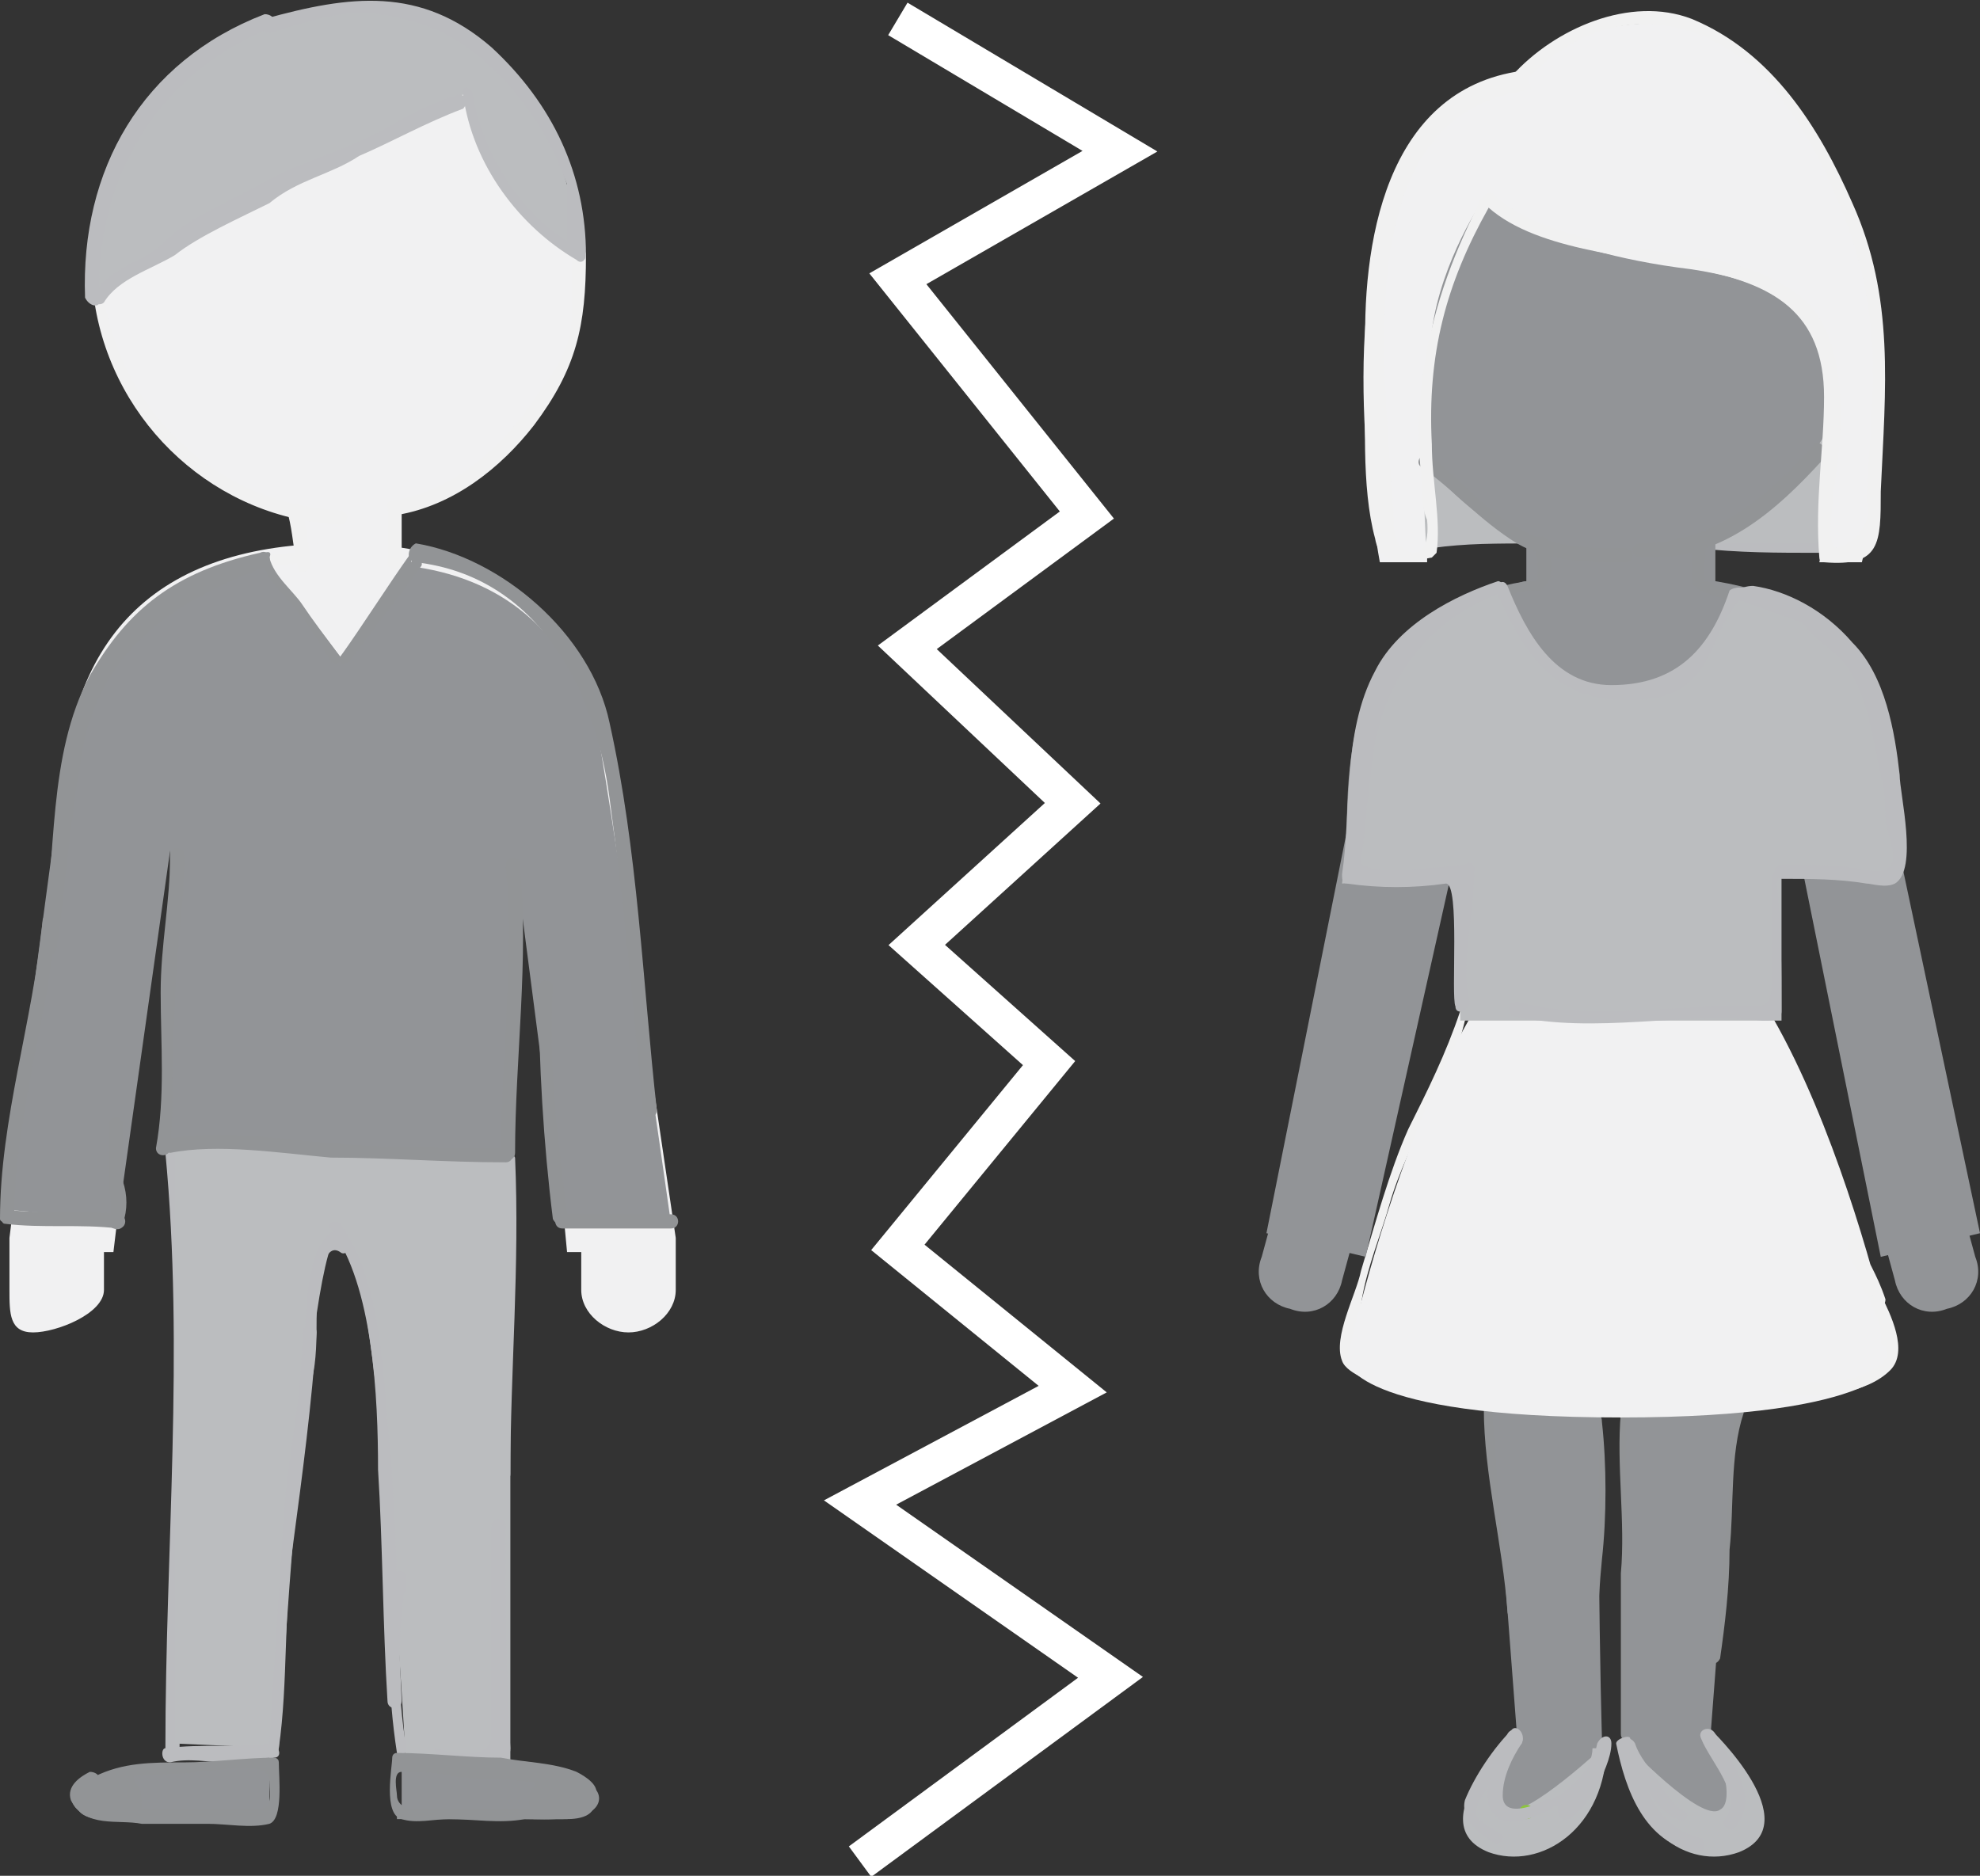 <?xml version="1.0" encoding="utf-8"?>
<!-- Generator: Adobe Illustrator 19.0.0, SVG Export Plug-In . SVG Version: 6.00 Build 0)  -->
<svg version="1.1" id="Layer_1" xmlns="http://www.w3.org/2000/svg" xmlns:xlink="http://www.w3.org/1999/xlink" x="0px" y="0px"
	 viewBox="0 0 41.9 39.7" style="enable-background:new 0 0 41.9 39.7;" xml:space="preserve">
<rect x="0" y="0" width="41.9" height="39.7" fill="#333333" stroke="none"/>
<style type="text/css">
	.st0{fill:#BBBCBF;}
	.st1{fill:#F1F1F2;}
	.st2{fill:#BBBDBF;}
	.st3{fill:#F1F1F1;}
	.st4{fill:#929497;}
	.st5{fill:#929496;}
	.st6{fill:#8DC440;}
	.st7{fill:none;stroke:#FFFFFF;stroke-width:0.8;stroke-miterlimit:10;}
</style>
<g id="XMLID_110_">
	<g id="XMLID_111_">
		<path id="XMLID_112_" class="st0" d="M3.5,24.4c0.4,4.2,0,8.4,0,12.6c0,0.2,0.3,0.2,0.3,0c0-4.2,0.5-8.5,0-12.6
			C3.7,24.3,3.5,24.3,3.5,24.4L3.5,24.4z"/>
	</g>
	<g id="XMLID_113_">
		<path id="XMLID_114_" class="st0" d="M10.6,24.5c0.1,2.2-0.1,4.4-0.1,6.7c0,0.2,0.3,0.2,0.3,0c0-2.2,0.2-4.4,0.1-6.7
			C10.8,24.3,10.5,24.3,10.6,24.5L10.6,24.5z"/>
	</g>
	<path id="XMLID_115_" class="st1" d="M12.3,5.8c0,2.9-2.6,5.2-5.1,5.2c-2.5,0-5.1-2.3-5.1-5.2c0-2.9,2.3-5.2,5.1-5.2
		C10.1,0.6,12.3,2.9,12.3,5.8z"/>
	<rect id="XMLID_116_" x="6.4" y="10.5" class="st1" width="2" height="2"/>
	<path id="XMLID_117_" class="st1" d="M7.2,11.5L7.2,11.5c-3.9,0-5.9,2-5.9,5.9l-1.1,8.8v0.7v0.4c0,0.5,0,0.9,0.5,0.9
		s1.5-0.4,1.5-0.9v-0.8h0.2l0.6-5l0.3-4.4c0-2.6,1.4-2.6,3.9-2.6l0,0.1c2.6,0,3.9-0.1,3.9,2.4l0.9,9.5h0.3v0.8c0,0.5,0.5,0.9,1,0.9
		c0.5,0,1-0.4,1-0.9v-0.4l0-0.7l-1.3-8.8C12.9,13.6,11,11.5,7.2,11.5z"/>
	<path id="XMLID_118_" class="st2" d="M3.7,21.5l0,15.4l2.2,0.1c0,0,0.6-10.9,1.3-10.9c0.8,0,1.4,11.4,1.4,11.4h2.2l0-16H3.7z"/>
	<g id="XMLID_119_">
		<path id="XMLID_120_" class="st3" d="M2,6.4c0.4,2.6,2.6,4.6,5.2,4.7c0.2,0,0.2-0.3,0-0.3c-2.5-0.1-4.6-2-5-4.5
			C2.3,6.2,2,6.3,2,6.4L2,6.4z"/>
	</g>
	<g id="XMLID_121_">
		<path id="XMLID_122_" class="st3" d="M6.1,10.9c0.1,0.4,0.1,0.7,0.2,1.1c0,0.2,0.3,0.1,0.3-0.1c-0.1-0.4-0.1-0.7-0.2-1.1
			C6.3,10.7,6.1,10.8,6.1,10.9L6.1,10.9z"/>
	</g>
	<g id="XMLID_123_">
		<path id="XMLID_124_" class="st3" d="M6.3,11.7c-0.2,0-0.5,0-0.7,0.1c-0.2,0.1,0,0.3,0.1,0.2c0.2-0.1,0.4,0,0.6-0.1
			C6.5,11.9,6.5,11.6,6.3,11.7L6.3,11.7z"/>
	</g>
	<g id="XMLID_125_">
		<path id="XMLID_126_" class="st3" d="M8.2,10.8c0,0.4,0,0.7,0,1.1c0,0.2,0.3,0.2,0.3,0c0-0.4,0-0.7,0-1.1
			C8.6,10.6,8.3,10.6,8.2,10.8L8.2,10.8z"/>
	</g>
	<g id="XMLID_127_">
		<path id="XMLID_128_" class="st3" d="M12.1,5.4c0,0.4,0,0.9,0,1.3c0,0.8-0.5,1.3-0.9,1.9c-0.7,1-1.7,1.8-2.9,2
			c-0.2,0-0.1,0.3,0.1,0.3c1.2-0.2,2.2-1,2.9-1.9c0.9-1.2,1.1-2.1,1.1-3.6C12.4,5.2,12.1,5.2,12.1,5.4L12.1,5.4z"/>
	</g>
	<path id="XMLID_129_" class="st2" d="M12.2,5.4c0,0-2.1-1.6-2.4-3.4c0,0-2.2,1.1-4,1.8C4.1,4.5,2.1,6.3,2.1,6.3S1.3,3.4,3.8,1.5
		c2.5-1.9,5-1.4,6.2-0.6C11.2,1.8,12.3,3.8,12.2,5.4z"/>
	<g id="XMLID_130_">
		<path id="XMLID_131_" class="st0" d="M9.8,2c0.2,1.5,1.2,2.8,2.4,3.5c0.1,0.1,0.2,0,0.2-0.1c0-1.7-0.7-3.2-2-4.4
			C8.9-0.3,7.4-0.1,5.6,0.4c-0.2,0-0.1,0.3,0.1,0.3c1-0.3,1.8-0.6,2.8-0.3c1.2,0.2,2.2,1.2,2.8,2.1c0.3,0.4,0.5,0.9,0.7,1.4
			C12,3.9,12,5.1,12,5.1c-1-0.6-1.8-1.9-2-3.1C10,1.8,9.7,1.8,9.8,2L9.8,2z"/>
	</g>
	<g id="XMLID_132_">
		<path id="XMLID_133_" class="st0" d="M2.2,6.4c0.3-0.5,1-0.7,1.5-1c0.5-0.4,1.4-0.8,2-1.1C6.3,3.8,7,3.7,7.6,3.3
			C8.3,3,9,2.6,9.8,2.3C9.9,2.2,9.9,2,9.7,2c-0.6,0.2-1,0.4-1.5,0.7C7.3,3.2,6.4,3.4,5.5,3.9C4.8,4.3,4,4.6,3.5,5.1
			C3,5.6,2.4,5.6,2,6.2C1.9,6.4,2.1,6.5,2.2,6.4L2.2,6.4z"/>
	</g>
	<g id="XMLID_134_">
		<path id="XMLID_135_" class="st0" d="M2.1,6.4C2,3.8,3.3,1.6,5.7,0.6c0.2-0.1,0.1-0.3-0.1-0.3c-2.6,1-3.9,3.3-3.8,6
			C1.9,6.5,2.1,6.5,2.1,6.4L2.1,6.4z"/>
	</g>
	<path id="XMLID_136_" class="st4" d="M7.2,13.9c0,0-1.5-2-1.6-2c-2.3,0.4-3.8,1.7-4.2,4c-0.1,0.5-1.3,9.7-1.3,9.7l2.4,0.2l1.1-7.8
		l0,6.2l7.1,0.2l0.2-6.2l1,7.7l2.3,0c0,0-1.4-9.9-1.6-10.6c-0.6-1.8-1.8-3-3.8-3.3L7.2,13.9z"/>
	<g id="XMLID_137_">
		<path id="XMLID_138_" class="st5" d="M5.5,11.8c0.1,0.3,0.3,0.6,0.5,0.8c0.4,0.4,0.7,0.9,1,1.4c0.1,0.1,0.3,0,0.2-0.1
			c-0.3-0.4-0.6-0.8-0.8-1.1c-0.2-0.3-0.6-0.6-0.7-1C5.8,11.6,5.5,11.7,5.5,11.8L5.5,11.8z"/>
	</g>
	<g id="XMLID_139_">
		<path id="XMLID_140_" class="st5" d="M8.7,11.7c-0.5,0.7-1,1.5-1.5,2.2C7.1,14,7.3,14.1,7.4,14c0.5-0.7,1-1.3,1.5-2
			c0.1-0.1-0.1-0.3-0.2-0.1L8.7,11.7z"/>
	</g>
	<g id="XMLID_141_">
		<path id="XMLID_142_" class="st5" d="M3.6,24.4c1-0.2,2.3,0,3.4,0.1c1.2,0,2.4,0.1,3.7,0.1c0.2,0,0.2-0.3,0-0.3
			c-1.2,0-2.4,0-3.7-0.1c-1.1-0.1-2.4-0.3-3.4-0.1C3.4,24.1,3.5,24.4,3.6,24.4L3.6,24.4z"/>
	</g>
	<g id="XMLID_143_">
		<path id="XMLID_144_" class="st5" d="M10.7,18.3c0.2,2-0.1,4.1-0.1,6.1c0,0.2,0.3,0.2,0.3,0c0-2,0.3-4.1,0.1-6.1
			C11,18.1,10.7,18.1,10.7,18.3L10.7,18.3z"/>
	</g>
	<g id="XMLID_145_">
		<path id="XMLID_146_" class="st5" d="M3.6,24.3c0.1-1,0-1.9,0.1-2.9c0-1.1,0.2-2.2,0.2-3.3c0-0.2-0.3-0.2-0.3,0
			c0,1-0.2,1.9-0.2,2.9c0,1.1,0.1,2.2-0.1,3.3C3.3,24.5,3.6,24.5,3.6,24.3L3.6,24.3z"/>
	</g>
	<g id="XMLID_147_">
		<path id="XMLID_148_" class="st5" d="M11.9,26c0.8,0,1.5,0,2.3,0c0.2,0,0.2-0.3,0-0.3c-0.8,0-1.5,0-2.3,0
			C11.7,25.7,11.7,26,11.9,26L11.9,26z"/>
	</g>
	<g id="XMLID_149_">
		<path id="XMLID_150_" class="st5" d="M12,25.7c-0.2-1.6-0.4-3.2-0.3-4.8c0-0.2-0.3-0.2-0.3,0c0,1.6,0.1,3.3,0.3,4.9
			C11.8,26,12,25.9,12,25.7L12,25.7z"/>
	</g>
	<g id="XMLID_151_">
		<path id="XMLID_152_" class="st5" d="M0.1,25.9c0.8,0.1,1.6,0,2.4,0.1c0.2,0,0.2-0.3,0-0.3c-0.8-0.1-1.6,0-2.4-0.1
			C0,25.6,0,25.9,0.1,25.9L0.1,25.9z"/>
	</g>
	<g id="XMLID_153_">
		<path id="XMLID_154_" class="st5" d="M0.3,25.8c0-2.1,0.7-4.2,0.9-6.3c0-0.2-0.3-0.2-0.3,0C0.7,21.6,0,23.7,0,25.8
			C0,25.9,0.3,25.9,0.3,25.8L0.3,25.8z"/>
	</g>
	<g id="XMLID_155_">
		<path id="XMLID_156_" class="st5" d="M2.6,25.9c0.1-0.3,0.1-0.6,0-0.9c0-0.4,0-0.8,0-1.2c0-0.2-0.3-0.2-0.3,0c0,0.4,0,0.7,0,1.1
			c0,0.3,0.1,0.7,0,1C2.3,26,2.6,26.1,2.6,25.9L2.6,25.9z"/>
	</g>
	<g id="XMLID_157_">
		<path id="XMLID_158_" class="st5" d="M8.8,11.9c2.6,0.3,3.8,2.7,4.1,5c0.3,2.2,0.5,4.4,0.7,6.6c0,0.2,0.3,0.2,0.3,0
			c-0.3-2.7-0.4-5.5-1-8.2c-0.4-1.9-2.3-3.5-4.1-3.8C8.6,11.6,8.6,11.9,8.8,11.9L8.8,11.9z"/>
	</g>
	<g id="XMLID_159_">
		<path id="XMLID_160_" class="st5" d="M5.5,11.7c-1.8,0.4-2.8,1.2-3.6,2.6C1,16,1.2,18.1,0.9,20c0,0.2,0.2,0.3,0.3,0.1
			c0.2-1.5,0.3-3,0.6-4.5c0.5-2,2-2.9,3.8-3.6C5.8,11.9,5.7,11.6,5.5,11.7L5.5,11.7z"/>
	</g>
	<g id="XMLID_161_">
		<path id="XMLID_162_" class="st0" d="M3.6,37.3c0.4-0.1,0.8,0,1.2,0c0.3,0,0.7,0,1-0.1c0.2,0,0.1-0.3-0.1-0.3
			C5,37,4.3,36.9,3.5,37C3.4,37,3.4,37.3,3.6,37.3L3.6,37.3z"/>
	</g>
	<g id="XMLID_163_">
		<path id="XMLID_164_" class="st0" d="M5.9,37c0.2-1.4,0.1-2.9,0.3-4.3c0.2-1.5,0.4-3,0.5-4.5c0-0.2-0.3-0.2-0.3,0
			c0,1.3-0.3,2.6-0.4,3.9c-0.1,1.6-0.2,3.2-0.3,4.8C5.6,37.2,5.9,37.2,5.9,37L5.9,37z"/>
	</g>
	<g id="XMLID_165_">
		<path id="XMLID_166_" class="st0" d="M8.6,37c-0.2-1.2-0.2-2.4,0-3.6c0-0.2-0.3-0.2-0.3,0c0,0.1,0,0.1,0,0.2c0,0.2,0.3,0.2,0.3,0
			c0-0.1,0-0.1,0-0.2c-0.1,0-0.2,0-0.3,0c-0.1,1.2-0.1,2.4,0.1,3.7C8.4,37.2,8.6,37.2,8.6,37L8.6,37z"/>
	</g>
	<g id="XMLID_167_">
		<path id="XMLID_168_" class="st0" d="M7,26c0.9,1.2,1,3.6,1,5.1c0.1,1.6,0.1,3.3,0.2,4.9c0,0.2,0.3,0.2,0.3,0
			c-0.1-2-0.1-4-0.3-5.9c-0.1-1.3-0.2-3.1-1-4.2C7.1,25.8,6.9,25.9,7,26L7,26z"/>
	</g>
	<g id="XMLID_169_">
		<path id="XMLID_170_" class="st0" d="M6.6,29.2c0.1-0.4,0.1-0.9,0.1-1.3c0-0.3,0-0.6,0.1-0.8c0-0.2,0.1-0.8,0.4-0.6
			c0.1,0.1,0.3-0.1,0.2-0.2C7.3,26.2,7.2,26,7,26.1c-0.2,0.1-0.4,0.6-0.4,0.8c-0.2,0.7-0.1,1.5-0.2,2.2C6.3,29.3,6.6,29.4,6.6,29.2
			L6.6,29.2z"/>
	</g>
	<g id="XMLID_171_">
		<path id="XMLID_172_" class="st0" d="M9.3,37.3c0.4,0,1.5,0.3,1.5-0.3c-0.1-1.6-0.1-3.2-0.1-4.7c0-0.2-0.3-0.2-0.3,0
			c0,1.1,0,2.1,0,3.2c0,0.4,0,0.8,0,1.2c0,0.6-0.8,0.4-1.2,0.3C9.2,37,9.2,37.3,9.3,37.3L9.3,37.3z"/>
	</g>
	<path id="XMLID_173_" class="st4" d="M3.6,37.4c0,0-1,0.2-1.5,0.3c-0.5,0.1-0.8,0.8,0.1,0.8c0.9,0,3.5,0,3.5,0l0-1.3L3.6,37.4z"/>
	<path id="XMLID_174_" class="st5" d="M1.7,38.3c0.1,0.1,0.3,0.2,0.6,0.2c0.9,0,3.5,0,3.5,0v-0.2H1.7z"/>
	<path id="XMLID_175_" class="st5" d="M3,38.1c0,0,0-0.2-0.1-0.3c0,0-0.1-0.3-0.1-0.2c0,0,0-0.1-0.1-0.1c-0.3,0.1-0.6,0.1-0.8,0.2
		c-0.5,0.1-0.6,0.7,0.3,0.8c0.2,0,0.4,0,0.7,0C3,38.4,3,38.3,3,38.1z"/>
	<g id="XMLID_176_">
		<path id="XMLID_177_" class="st5" d="M2,37.8c0.7-0.3,1.4-0.2,2.2-0.3c0.4,0,1.5-0.3,1.5,0.2c0,0.3,0.1,0.6-0.3,0.6
			c-0.4,0-0.7,0-1.1,0c-0.4,0-0.8,0-1.1,0c-0.2,0-0.4,0-0.6,0C2.1,38.4,2,38.2,2,37.8c0.2-0.1,0.1-0.3-0.1-0.3
			c-0.2,0.1-0.5,0.3-0.4,0.6c0.3,0.6,1,0.4,1.5,0.5c0.5,0,0.9,0,1.4,0c0.4,0,0.9,0.1,1.3,0c0.3-0.1,0.2-1,0.2-1.3
			c0-0.1-0.1-0.1-0.1-0.1c-0.6,0-1.3,0.1-1.9,0.1c-0.7,0-1.3,0-1.9,0.3C1.8,37.6,1.9,37.9,2,37.8L2,37.8z"/>
	</g>
	<path id="XMLID_178_" class="st4" d="M10.6,37.4c0,0,1,0.2,1.5,0.3c0.5,0.1,0.8,0.8-0.1,0.8c-0.9,0-3.5,0-3.5,0l0-1.3L10.6,37.4z"
		/>
	<path id="XMLID_179_" class="st5" d="M12.5,38.3c-0.1,0.1-0.3,0.2-0.6,0.2c-0.9,0-3.5,0-3.5,0v-0.2H12.5z"/>
	<path id="XMLID_180_" class="st5" d="M11.2,38.1c0,0,0-0.2,0.1-0.3c0,0,0.1-0.3,0.1-0.2c0,0,0-0.1,0.1-0.1c0.3,0.1,0.6,0.1,0.8,0.2
		c0.5,0.1,0.6,0.7-0.3,0.8c-0.2,0-0.4,0-0.7,0C11.2,38.4,11.2,38.3,11.2,38.1z"/>
	<g id="XMLID_181_">
		<path id="XMLID_182_" class="st5" d="M12.2,37.5c-0.5-0.2-1.1-0.2-1.6-0.3c-0.7,0-1.5-0.1-2.2-0.1c-0.1,0-0.1,0.1-0.1,0.1
			c0,0.2-0.2,1.2,0.2,1.3c0.3,0.1,0.7,0,1,0c0.5,0,1.1,0.1,1.6,0c0.5,0,1.3,0.1,1.5-0.5C12.7,37.8,12.4,37.6,12.2,37.5
			c-0.2-0.1-0.2,0.2-0.1,0.3c0,0.2-0.1,0.3-0.1,0.5c-0.2,0-0.5,0-0.7,0c-0.4,0-0.8,0-1.2,0.1c-0.4,0-1.7,0.1-1.7-0.4
			c0-0.1-0.1-0.5,0.1-0.5c0.4,0,0.7,0,1.1,0.1c0.8,0.1,1.7,0,2.4,0.3C12.3,37.9,12.4,37.6,12.2,37.5L12.2,37.5z"/>
	</g>
</g>
<g id="XMLID_183_">
	<g id="XMLID_184_">
		<path id="XMLID_185_" class="st3" d="M30.9,21.4c-0.3,0.9-0.7,1.7-1.1,2.5c-0.4,0.9-0.7,2-1,3c-0.1,0.5-0.6,1.4-0.4,1.9
			c0.1,0.3,0.8,0.5,1,0.6c0.2,0.1,0.3-0.2,0.1-0.2c-1.4-0.6-0.4-2.6-0.1-3.7c0.4-1.4,1.3-2.6,1.6-3.9C31.2,21.3,31,21.2,30.9,21.4
			L30.9,21.4z"/>
	</g>
	<g id="XMLID_186_">
		<path id="XMLID_187_" class="st3" d="M37.3,21.6c0.1,0.4,0.3,0.7,0.4,1.1c0.3,0.5,0.5,1.1,0.7,1.6c0.1,0.2,0.3,0.1,0.3-0.1
			c-0.1-0.4-0.3-0.8-0.5-1.2c-0.2-0.5-0.6-1-0.7-1.5C37.6,21.3,37.3,21.4,37.3,21.6L37.3,21.6z"/>
	</g>
	<g id="XMLID_188_">
		<path id="XMLID_189_" class="st5" d="M36.6,29.8c-0.2,0.7-0.2,1.5-0.2,2.3c-0.1,1-0.1,2-0.3,2.9c0,0.2,0.2,0.3,0.3,0.1
			c0.1-0.7,0.2-1.5,0.2-2.3c0.1-0.9,0-2,0.3-2.9C36.9,29.7,36.6,29.7,36.6,29.8L36.6,29.8z"/>
	</g>
	<g id="XMLID_190_">
		<path id="XMLID_191_" class="st5" d="M31.4,29.8c0,1.4,0.4,2.9,0.5,4.3c0,0.2,0.3,0.2,0.3,0c-0.2-1.4-0.5-2.9-0.5-4.3
			C31.6,29.6,31.4,29.6,31.4,29.8L31.4,29.8z"/>
	</g>
	<g id="XMLID_192_">
		<path id="XMLID_193_" class="st5" d="M33.6,30.1c0.1,0.8,0,1.6,0,2.4c0,1.1,0,2.3-0.2,3.4c0,0.2,0.2,0.3,0.3,0.1
			c0.1-1,0.1-2,0.2-3c0.1-0.9,0.1-2,0-2.9C33.9,29.8,33.6,29.9,33.6,30.1L33.6,30.1z"/>
	</g>
	<g id="XMLID_194_">
		<path id="XMLID_195_" class="st5" d="M34.3,29.9c-0.1,1.1,0.1,2.3,0,3.4c0,1.1,0,2.3,0,3.4c0,0.2,0.3,0.2,0.3,0
			c-0.1-1.1-0.1-2.3,0-3.4c0-1.1-0.1-2.3,0-3.4C34.6,29.8,34.4,29.8,34.3,29.9L34.3,29.9z"/>
	</g>
	<g id="XMLID_196_">
		<path id="XMLID_197_" class="st0" d="M35.9,11.6c0.9,0.1,1.7,0.1,2.6,0.1c0.2,0,0.2-0.3,0-0.3c-0.9,0-1.7,0-2.6-0.1
			C35.7,11.3,35.7,11.6,35.9,11.6L35.9,11.6z"/>
	</g>
	<g id="XMLID_198_">
		<path id="XMLID_199_" class="st0" d="M30.3,11.6c0.7-0.1,1.4-0.1,2.2-0.1c0.2,0,0.2-0.3,0-0.3c-0.7,0-1.5,0-2.2,0.1
			C30,11.4,30.1,11.6,30.3,11.6L30.3,11.6z"/>
	</g>
	<path id="XMLID_200_" class="st4" d="M40.1,17.6c0-3.1-0.8-4.8-3.8-5.3v-0.8h-4v0.8c-3,0.5-3.8,2.2-3.8,5.3l-1.7,8.5l2.1,0.5
		l2.1-9.4c0-2.4,0.4-2.2,3.4-2.1v0c2,0,3.5-0.3,3.5,2.1l1.9,9.4l2.1-0.5L40.1,17.6z"/>
	<polygon id="XMLID_201_" class="st2" points="39,11.5 39,7.8 34.2,7.6 29.4,9.2 29.9,11.5 	"/>
	<path id="XMLID_1038_" class="st4" d="M34.3,26.3l2.7-0.1l-0.8,10.5c0,0,1.5,1.5,0.5,1.7c-1.7,0.3-2.3-1.6-2.3-1.6
		S34.5,30.1,34.3,26.3z"/>
	<path id="XMLID_1037_" class="st2" d="M36.2,36.6c0,0,2.1,2,0.6,2.6c-1.1,0.4-2.4-0.5-2.4-2.3c0,0,1.6,1.7,2,1.4
		C36.8,38.1,36.2,36.6,36.2,36.6z"/>
	<path id="XMLID_1036_" class="st4" d="M34,26.3l-2.7-0.1l0.8,10.5c0,0-1.5,1.5-0.5,1.7c1.7,0.3,2.3-1.6,2.3-1.6S33.7,30.1,34,26.3z
		"/>
	<path id="XMLID_1035_" class="st2" d="M32.1,36.6c0,0-2.1,2-0.6,2.6c1.1,0.4,2.5-0.5,2.5-2.3c0,0-1.7,1.6-2.1,1.4
		C31.4,38.1,32.1,36.6,32.1,36.6z"/>
	<path id="XMLID_202_" class="st1" d="M40.1,28.8c0,0-0.2,1.2-5.8,1.2c-5.7,0-5.8-1.2-5.8-1.2s2.1-9.9,5.8-9.9
		C38,18.8,40.1,28.8,40.1,28.8z"/>
	<path id="XMLID_203_" class="st4" d="M39.3,6.7c0,2.9-2.6,5.2-5.1,5.2c-2.5,0-5.1-2.3-5.1-5.2c0-2.9,2.3-5.2,5.1-5.2
		C37.1,1.4,39.3,3.8,39.3,6.7z"/>
	<path id="XMLID_1032_" class="st4" d="M28.4,27.1c-0.1,0.5-0.6,0.8-1.1,0.6l0,0c-0.5-0.1-0.8-0.6-0.6-1.1l0.3-1.1
		c0.1-0.5,0.6-0.8,1.1-0.6l0,0c0.5,0.1,0.8,0.6,0.6,1.1L28.4,27.1z"/>
	<path id="XMLID_1031_" class="st4" d="M40.1,27.1c0.1,0.5,0.6,0.8,1.1,0.6l0,0c0.5-0.1,0.8-0.6,0.6-1.1l-0.3-1.1
		c-0.1-0.5-0.6-0.8-1.1-0.6l0,0c-0.5,0.1-0.8,0.6-0.6,1.1L40.1,27.1z"/>
	<path id="XMLID_204_" class="st2" d="M39.6,15.2c-0.5-2.2-2.9-2.7-2.9-2.7s-0.1,0.6-0.5,1.1c-0.4,0.5-0.9,1-1.9,1
		c-2,0-2.4-2.1-2.4-2.1s-2.4,0.5-2.9,2.7c-0.4,1.5-0.6,3.5-0.6,3.5l2.5-0.2l0,3.1h3.4h3.4l0-3.1l2.5,0.1
		C40.2,18.5,39.9,16.7,39.6,15.2z"/>
	<path id="XMLID_205_" class="st1" d="M30.2,11.8c0,0-0.2-1.9,0.1-4.8c0.2-1.5,1.1-2.8,1.1-2.8s1.1,1.1,4.4,1.5
		c1.3,0.2,2.5,0.6,2.8,2.1c0.2,1.1,0.1,3.3-0.1,4.1h0.9c1.8-7.1-2-11.3-4.2-11.4c-2.3-0.1-3,1.3-3,1.3s-1.7-0.5-2.8,2.5
		c-1.1,2.9-0.2,7.6-0.2,7.6H30.2z"/>
	<g id="XMLID_206_">
		<path id="XMLID_207_" class="st5" d="M30.1,9.9c0.7,0.5,1.2,1.1,2,1.6c0.7,0.4,1.5,0.4,2.3,0.4c0.2,0,0.2-0.3,0-0.3
			c-0.9,0-1.6,0-2.4-0.5c-0.7-0.4-1.1-1-1.7-1.4C30.1,9.5,29.9,9.8,30.1,9.9L30.1,9.9z"/>
	</g>
	<g id="XMLID_208_">
		<path id="XMLID_209_" class="st5" d="M38.4,9.4c-1,1.1-2.1,2.1-3.7,2.1c-0.2,0-0.2,0.3,0,0.3c1.7,0.1,2.9-1,3.9-2.1
			C38.7,9.5,38.5,9.3,38.4,9.4L38.4,9.4z"/>
	</g>
	<g id="XMLID_210_">
		<path id="XMLID_211_" class="st3" d="M32.3,1.7c1.1-1.2,2.7-1.6,4.2-0.7c1.3,0.8,2.1,2.4,2.6,3.8c0.5,1.3,0.6,2.7,0.5,4
			c0,0.6-0.1,1.2-0.1,1.8c0.1,0.4-0.1,0.8-0.6,1c-0.3,0-0.1-0.9-0.1-1.2C39,9.3,39.2,7,38,6.2c-0.7-0.5-1.5-0.7-2.4-0.8
			c-1.2-0.2-3.1-0.4-4-1.3c-0.1-0.1-0.3,0.1-0.2,0.2c1,1,3.1,1.1,4.5,1.4c1.6,0.3,2.7,0.9,2.7,2.7c0,1.1-0.2,2.2-0.1,3.4
			c0,0.1,0.1,0.1,0.1,0.1c1.2,0.1,1.2-0.4,1.2-1.5c0.1-2.2,0.3-4.1-0.6-6.1c-0.7-1.6-1.7-3.2-3.4-3.9c-1.3-0.5-2.9,0.2-3.8,1.2
			C32,1.7,32.2,1.9,32.3,1.7L32.3,1.7z"/>
	</g>
	<g id="XMLID_212_">
		<path id="XMLID_213_" class="st3" d="M32.2,1.5c-2.9,0.4-3.4,3.7-3.3,6.1c0,1.2-0.1,2.7,0.2,3.8c0.1,0.6,0.7,0.5,1.2,0.4
			c0,0,0.1-0.1,0.1-0.1c0.1-0.7-0.1-1.5-0.1-2.3c-0.1-1.9,0.3-3.4,1.2-5c0.1-0.2-0.2-0.3-0.2-0.1c-0.6,1.2-1,2.3-1.2,3.7
			c-0.1,0.8-0.1,1.5,0,2.3c0,0.2,0,0.5,0.1,0.7c0.1,1.1-0.7,0.7-0.7,0.2c-0.1-2.9-1.2-8.8,2.9-9.3C32.4,1.8,32.3,1.5,32.2,1.5
			L32.2,1.5z"/>
	</g>
	<g id="XMLID_214_">
		<path id="XMLID_215_" class="st5" d="M32.5,11.5c0,0.3,0.1,0.5,0,0.8c0-0.1,0.1-0.1,0,0c-0.1,0-0.1,0-0.2,0
			c-0.1,0-0.3,0.1-0.4,0.1c-0.2,0.1,0,0.3,0.1,0.2c0.2-0.1,0.3-0.1,0.5-0.1c0.1,0,0.1,0,0.2-0.1c0.2-0.2,0.1-0.6,0.1-0.9
			C32.7,11.3,32.5,11.3,32.5,11.5L32.5,11.5z"/>
	</g>
	<g id="XMLID_216_">
		<path id="XMLID_217_" class="st5" d="M35.8,11.4c0,0.3,0,0.6,0,0.9c0,0.2,0.5,0.3,0.7,0.4c0.2,0.1,0.3-0.1,0.1-0.2
			c-0.1-0.1-0.2-0.1-0.3-0.1c-0.1,0-0.1-0.1-0.2-0.1c-0.1,0-0.1-0.1,0,0c-0.1-0.2,0-0.5,0-0.7C36.1,11.3,35.9,11.2,35.8,11.4
			L35.8,11.4z"/>
	</g>
	<g id="XMLID_218_">
		<path id="XMLID_219_" class="st0" d="M31.7,12.6c0.5,1.1,1.1,2.1,2.4,2.2c2.3,0.2,1.9-1.3,2.8-2.2c0.2-0.2-0.2-0.2-0.3-0.1
			c-0.4,1.2-1.1,2-2.5,2c-1.2,0-1.8-1.1-2.2-2.1C31.8,12.2,31.6,12.4,31.7,12.6L31.7,12.6z"/>
	</g>
	<g id="XMLID_220_">
		<path id="XMLID_221_" class="st0" d="M36.8,12.7c2.2,0.8,0.8,0.2,2,1.1c0.7,0.6,0.8,1.7,1,2.6c0.1,0.4,0.1,0.7,0.1,1
			c0.1,0.5,0.5,1.2-0.5,1c-0.5-0.1-1.1-0.1-1.7-0.1c-0.2,0-0.2,0.3,0,0.3c0.6,0,1.2,0,1.8,0.1c0.1,0,0.4,0.1,0.6,0
			c0.5-0.3,0.1-1.9,0.1-2.3c-0.1-0.9-0.3-2.1-1-2.8c-0.6-0.7-1.4-1.1-2.1-1.2C36.8,12.4,36.6,12.6,36.8,12.7L36.8,12.7z"/>
	</g>
	<g id="XMLID_222_">
		<path id="XMLID_223_" class="st0" d="M31.7,12.3c-0.9,0.3-2.1,0.9-2.6,1.9c-0.7,1.3-0.5,3-0.7,4.3c0,0.1,0,0.2,0.1,0.2
			c0.7,0.1,1.4,0.1,2.1,0c0.3,0,0.1,2.4,0.2,2.6c0,0.2,0.3,0.1,0.3-0.1c-0.2-0.8,0.1-1.9,0.1-2.8c0-0.1-0.1-0.2-0.2-0.1
			c-0.1,0-2.3,0.3-2.2-0.1c0.1-0.6,0.1-1.1,0.2-1.7c0.1-1.9,1.1-3.4,2.9-4C31.9,12.5,31.8,12.3,31.7,12.3L31.7,12.3z"/>
	</g>
	<g id="XMLID_224_">
		<path id="XMLID_225_" class="st0" d="M37.5,18.6c0,0.7,0,1.3,0,2c0,0.8-0.1,0.7-0.9,0.7c-1.5,0-3,0.3-4.5-0.1
			c-0.2,0-0.2,0.2-0.1,0.3c1.8,0.4,3.6-0.1,5.3,0.1c0.2,0,0.4,0,0.4-0.2c0-0.9,0-1.8-0.1-2.7C37.7,18.4,37.5,18.4,37.5,18.6
			L37.5,18.6z"/>
	</g>
	<g id="XMLID_226_">
		<path id="XMLID_227_" class="st3" d="M39.6,27.6c0.1,0.2,0.2,0.4,0.2,0.7c0,0.1,0,0.2,0.1,0.2c0.1,0.3-0.1,0.4-0.3,0.5
			c-0.5,0.3-1.2,0.3-1.8,0.2c-0.2,0-0.2,0.3,0,0.3c0.7,0.1,1.7,0,2.2-0.5c0.4-0.4,0-1.2-0.2-1.6C39.7,27.3,39.5,27.4,39.6,27.6
			L39.6,27.6z"/>
	</g>
	<g id="XMLID_228_">
		<path id="XMLID_229_" class="st3" d="M39.2,26.6c0.2,0.2,0.1,0.6,0.3,0.8c0.1,0.2,0.3,0,0.2-0.1c-0.1-0.3-0.1-0.6-0.3-0.8
			C39.3,26.3,39.1,26.4,39.2,26.6L39.2,26.6z"/>
	</g>
	<g id="XMLID_230_">
		<path id="XMLID_231_" class="st3" d="M39.9,27.5c-0.1-0.3-0.2-0.5-0.3-0.7c-0.1-0.2-0.3,0-0.2,0.1c0.1,0.2,0.2,0.4,0.3,0.7
			C39.6,27.8,39.9,27.7,39.9,27.5L39.9,27.5z"/>
	</g>
	<g id="XMLID_232_">
		<path id="XMLID_233_" class="st3" d="M39.5,26.7c-0.1-0.1-0.1-0.2-0.1-0.4c0-0.2-0.3-0.1-0.3,0.1c0,0.2,0.1,0.3,0.2,0.5
			C39.4,27,39.6,26.9,39.5,26.7L39.5,26.7z"/>
	</g>
	<g id="XMLID_234_">
		<path id="XMLID_235_" class="st6" d="M32.3,38.5c0.2,0,0.2-0.3,0-0.3C32.1,38.2,32.1,38.5,32.3,38.5L32.3,38.5z"/>
	</g>
	<g id="XMLID_236_">
		<path id="XMLID_237_" class="st0" d="M32,36.6c-0.4,0.4-0.8,1-1,1.5c-0.1,0.4,0.3,0.7,0.6,0.9c0.2,0.1,0.3-0.2,0.1-0.2
			c-0.1-0.1-0.3-0.2-0.4-0.3c-0.2-0.2,0.1-0.5,0.2-0.7c0.2-0.3,0.4-0.6,0.7-0.9C32.3,36.7,32.1,36.5,32,36.6L32,36.6z"/>
	</g>
	<g id="XMLID_238_">
		<path id="XMLID_239_" class="st0" d="M31.9,36.7c-0.2,0.4-0.5,1-0.4,1.5c0.2,0.6,0.9,0.3,1.3,0.1c0.2-0.1,0-0.3-0.1-0.2
			c-0.2,0.1-0.9,0.4-0.9-0.1c0-0.4,0.2-0.8,0.4-1.1C32.3,36.7,32,36.5,31.9,36.7L31.9,36.7z"/>
	</g>
	<g id="XMLID_240_">
		<path id="XMLID_241_" class="st0" d="M33,38.2c0.5-0.3,0.8-0.7,1-1.2c-0.1,0-0.2,0-0.3,0c0,0.2-0.1,0.4-0.2,0.6
			C33.4,37.9,33.2,38.1,33,38.2c-0.1,0.1,0,0.4,0.2,0.3c0.3-0.2,0.4-0.4,0.6-0.7c0.1-0.2,0.3-0.6,0.3-0.9c0-0.2-0.2-0.2-0.3,0
			c-0.1,0.5-0.4,0.8-0.8,1.1C32.7,38.1,32.8,38.3,33,38.2L33,38.2z"/>
	</g>
	<g id="XMLID_242_">
		<path id="XMLID_243_" class="st0" d="M34.3,37c0.1,0.3,0.3,0.6,0.5,0.8c0.2,0.3,0.4,0.6,0.7,0.7c0.2,0.1,0.3-0.1,0.1-0.2
			c-0.2-0.1-0.4-0.4-0.5-0.6c-0.2-0.3-0.4-0.5-0.5-0.8C34.5,36.7,34.2,36.8,34.3,37L34.3,37z"/>
	</g>
	<g id="XMLID_244_">
		<path id="XMLID_245_" class="st0" d="M34.2,36.9c0.2,1,0.6,2.1,1.7,2.3c0.2,0,0.2-0.2,0.1-0.3c-1-0.2-1.3-1.3-1.5-2.1
			C34.5,36.7,34.2,36.8,34.2,36.9L34.2,36.9z"/>
	</g>
	<g id="XMLID_246_">
		<path id="XMLID_247_" class="st0" d="M36,36.8c0.2,0.5,0.9,1.2,0.5,1.7c-0.1,0.1,0.1,0.3,0.2,0.2c0.6-0.7-0.1-1.4-0.4-2
			C36.2,36.5,35.9,36.6,36,36.8L36,36.8z"/>
	</g>
</g>
<polyline id="XMLID_248_" class="st7" points="19,0.4 23.7,3.2 19,5.9 23,10.9 19.2,13.7 22.7,17 19.4,20 22.2,22.5 19,26.4 
	22.7,29.4 18.2,31.8 23.5,35.5 18.2,39.4 "/>
</svg>
